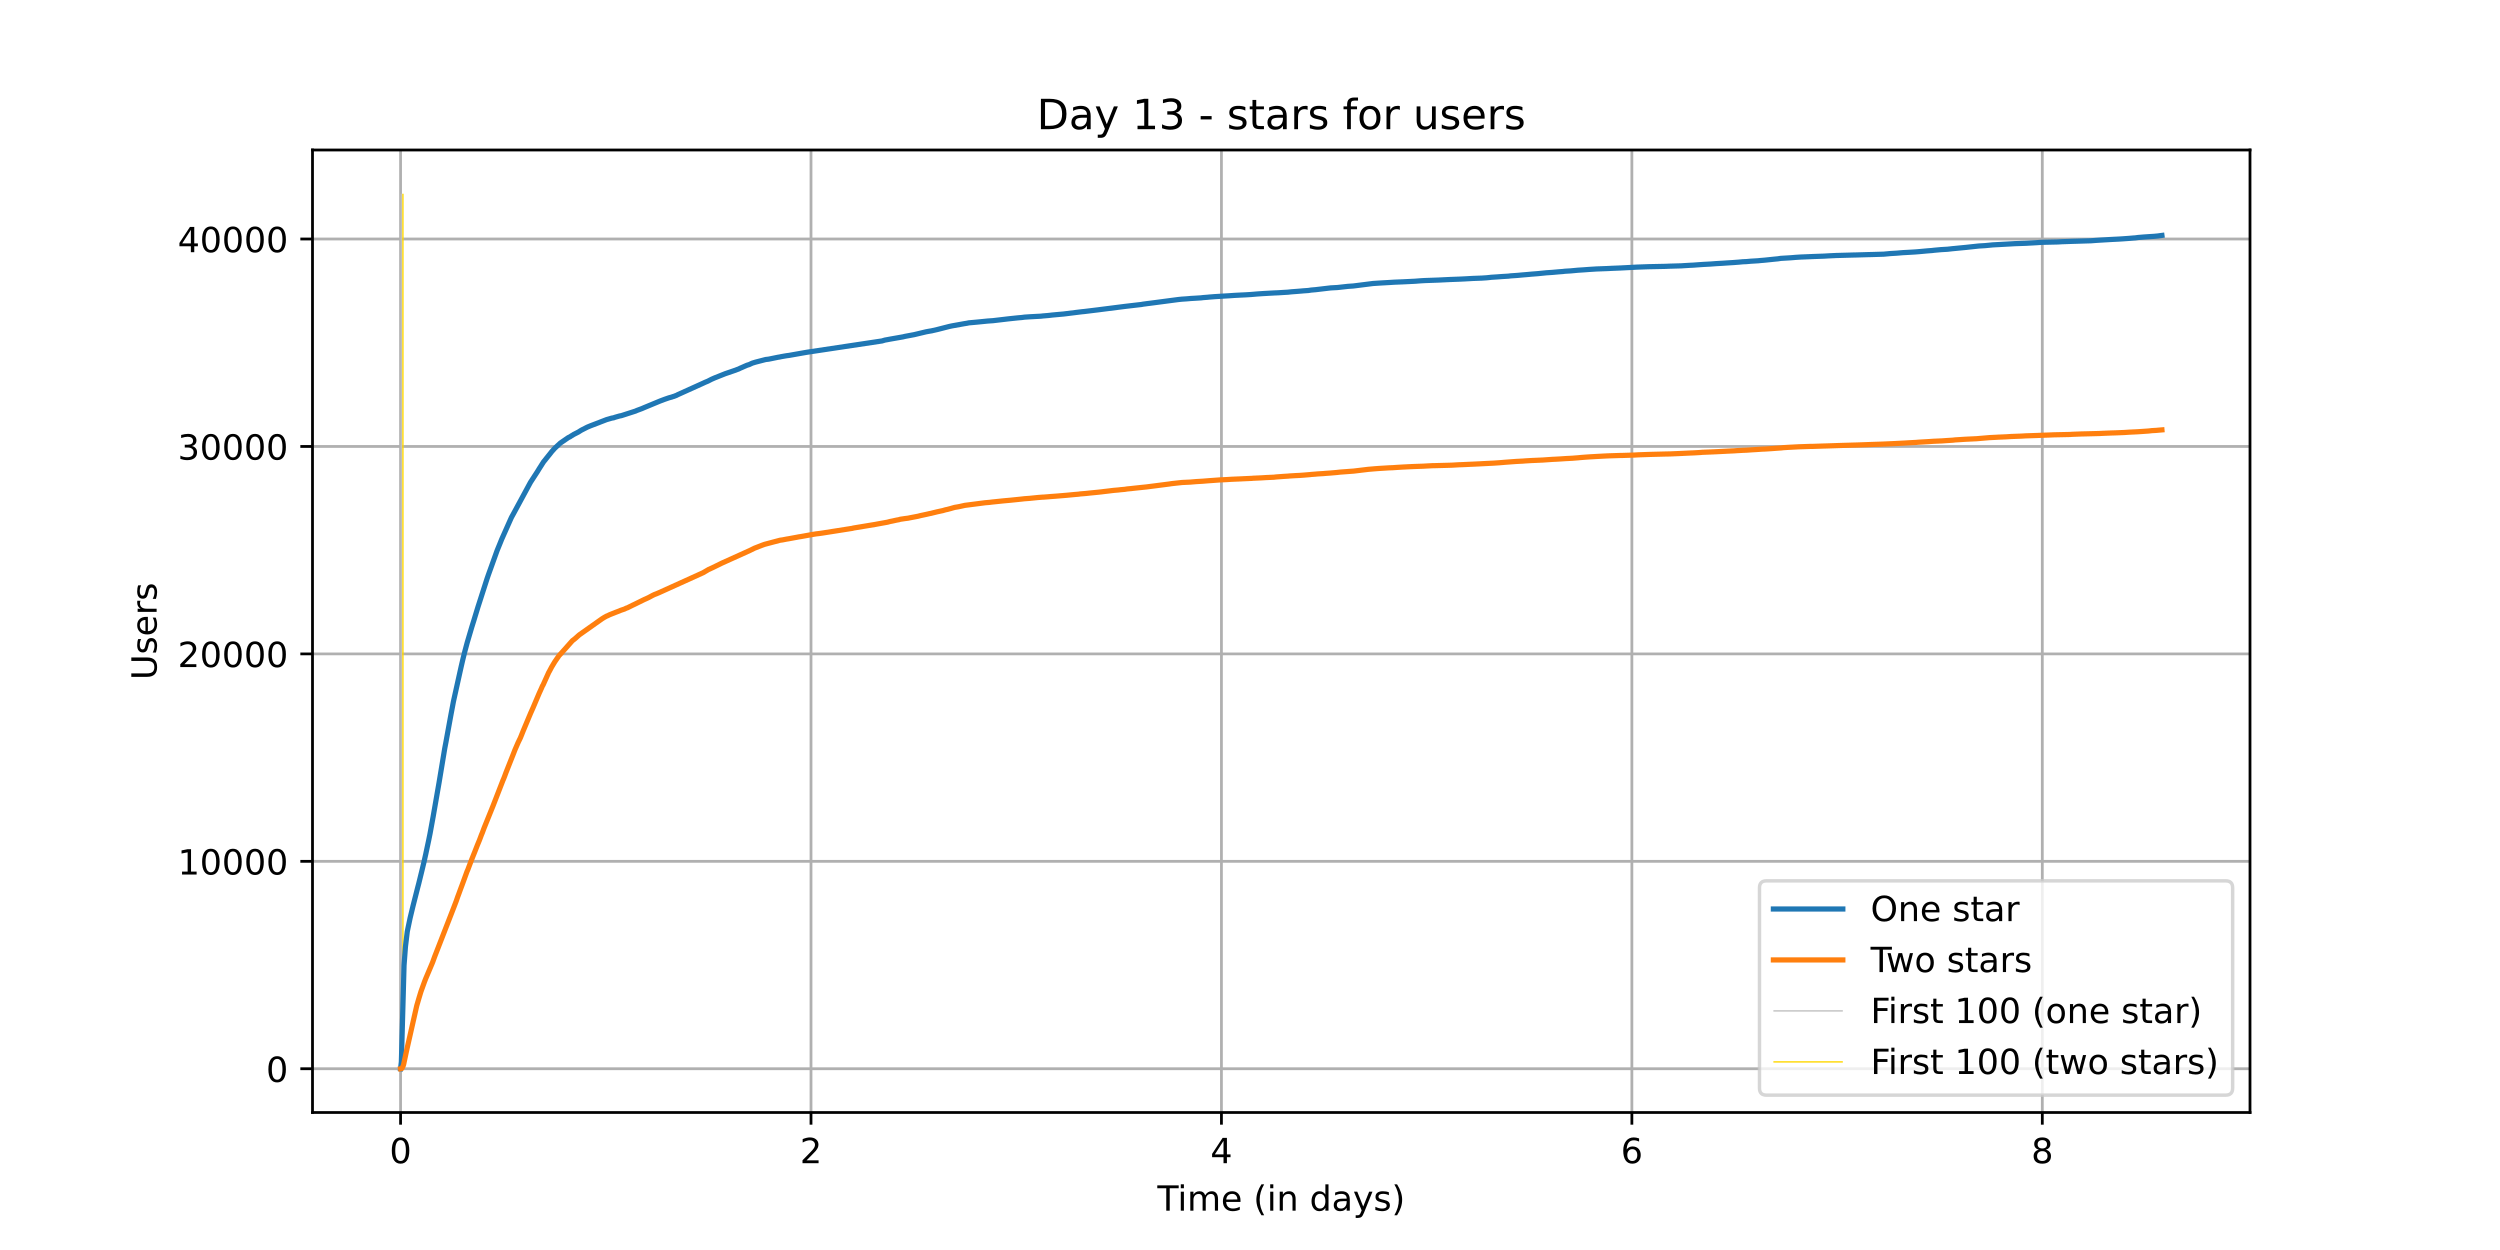 <?xml version="1.0" encoding="utf-8" standalone="no"?>
<!DOCTYPE svg PUBLIC "-//W3C//DTD SVG 1.1//EN"
  "http://www.w3.org/Graphics/SVG/1.1/DTD/svg11.dtd">
<!-- Created with matplotlib (https://matplotlib.org/) -->
<svg height="360pt" version="1.1" viewBox="0 0 720 360" width="720pt" xmlns="http://www.w3.org/2000/svg" xmlns:xlink="http://www.w3.org/1999/xlink">
 <defs>
  <style type="text/css">*{stroke-linecap:butt;stroke-linejoin:round;}</style>
 </defs>
 <g id="figure_1">
  <g id="patch_1">
   <path d="M 0 360 
L 720 360 
L 720 0 
L 0 0 
z
" style="fill:#ffffff;"/>
  </g>
  <g id="axes_1">
   <g id="patch_2">
    <path d="M 90 320.4 
L 648 320.4 
L 648 43.2 
L 90 43.2 
z
" style="fill:#ffffff;"/>
   </g>
   <g id="matplotlib.axis_1">
    <g id="xtick_1">
     <g id="line2d_1">
      <path clip-path="url(#p5180ddbc0e)" d="M 115.364 320.4 
L 115.364 43.2 
" style="fill:none;stroke:#b0b0b0;stroke-linecap:square;stroke-width:0.8;"/>
     </g>
     <g id="line2d_2">
      <defs>
       <path d="M 0 0 
L 0 3.5 
" id="me713a0aa26" style="stroke:#000000;stroke-width:0.8;"/>
      </defs>
      <g>
       <use style="stroke:#000000;stroke-width:0.8;" x="115.364" xlink:href="#me713a0aa26" y="320.4"/>
      </g>
     </g>
     <g id="text_1">
      <!-- 0 -->
      <g transform="translate(112.182 334.998)scale(0.1 -0.1)">
       <defs>
        <path d="M 31.781 66.406 
Q 24.172 66.406 20.328 58.906 
Q 16.5 51.422 16.5 36.375 
Q 16.5 21.391 20.328 13.891 
Q 24.172 6.391 31.781 6.391 
Q 39.453 6.391 43.281 13.891 
Q 47.125 21.391 47.125 36.375 
Q 47.125 51.422 43.281 58.906 
Q 39.453 66.406 31.781 66.406 
z
M 31.781 74.219 
Q 44.047 74.219 50.516 64.516 
Q 56.984 54.828 56.984 36.375 
Q 56.984 17.969 50.516 8.266 
Q 44.047 -1.422 31.781 -1.422 
Q 19.531 -1.422 13.062 8.266 
Q 6.594 17.969 6.594 36.375 
Q 6.594 54.828 13.062 64.516 
Q 19.531 74.219 31.781 74.219 
z
" id="DejaVuSans-48"/>
       </defs>
       <use xlink:href="#DejaVuSans-48"/>
      </g>
     </g>
    </g>
    <g id="xtick_2">
     <g id="line2d_3">
      <path clip-path="url(#p5180ddbc0e)" d="M 233.569 320.4 
L 233.569 43.2 
" style="fill:none;stroke:#b0b0b0;stroke-linecap:square;stroke-width:0.8;"/>
     </g>
     <g id="line2d_4">
      <g>
       <use style="stroke:#000000;stroke-width:0.8;" x="233.569" xlink:href="#me713a0aa26" y="320.4"/>
      </g>
     </g>
     <g id="text_2">
      <!-- 2 -->
      <g transform="translate(230.388 334.998)scale(0.1 -0.1)">
       <defs>
        <path d="M 19.188 8.297 
L 53.609 8.297 
L 53.609 0 
L 7.328 0 
L 7.328 8.297 
Q 12.938 14.109 22.625 23.891 
Q 32.328 33.688 34.812 36.531 
Q 39.547 41.844 41.422 45.531 
Q 43.312 49.219 43.312 52.781 
Q 43.312 58.594 39.234 62.25 
Q 35.156 65.922 28.609 65.922 
Q 23.969 65.922 18.812 64.312 
Q 13.672 62.703 7.812 59.422 
L 7.812 69.391 
Q 13.766 71.781 18.938 73 
Q 24.125 74.219 28.422 74.219 
Q 39.75 74.219 46.484 68.547 
Q 53.219 62.891 53.219 53.422 
Q 53.219 48.922 51.531 44.891 
Q 49.859 40.875 45.406 35.406 
Q 44.188 33.984 37.641 27.219 
Q 31.109 20.453 19.188 8.297 
z
" id="DejaVuSans-50"/>
       </defs>
       <use xlink:href="#DejaVuSans-50"/>
      </g>
     </g>
    </g>
    <g id="xtick_3">
     <g id="line2d_5">
      <path clip-path="url(#p5180ddbc0e)" d="M 351.774 320.4 
L 351.774 43.2 
" style="fill:none;stroke:#b0b0b0;stroke-linecap:square;stroke-width:0.8;"/>
     </g>
     <g id="line2d_6">
      <g>
       <use style="stroke:#000000;stroke-width:0.8;" x="351.774" xlink:href="#me713a0aa26" y="320.4"/>
      </g>
     </g>
     <g id="text_3">
      <!-- 4 -->
      <g transform="translate(348.593 334.998)scale(0.1 -0.1)">
       <defs>
        <path d="M 37.797 64.312 
L 12.891 25.391 
L 37.797 25.391 
z
M 35.203 72.906 
L 47.609 72.906 
L 47.609 25.391 
L 58.016 25.391 
L 58.016 17.188 
L 47.609 17.188 
L 47.609 0 
L 37.797 0 
L 37.797 17.188 
L 4.891 17.188 
L 4.891 26.703 
z
" id="DejaVuSans-52"/>
       </defs>
       <use xlink:href="#DejaVuSans-52"/>
      </g>
     </g>
    </g>
    <g id="xtick_4">
     <g id="line2d_7">
      <path clip-path="url(#p5180ddbc0e)" d="M 469.98 320.4 
L 469.98 43.2 
" style="fill:none;stroke:#b0b0b0;stroke-linecap:square;stroke-width:0.8;"/>
     </g>
     <g id="line2d_8">
      <g>
       <use style="stroke:#000000;stroke-width:0.8;" x="469.98" xlink:href="#me713a0aa26" y="320.4"/>
      </g>
     </g>
     <g id="text_4">
      <!-- 6 -->
      <g transform="translate(466.798 334.998)scale(0.1 -0.1)">
       <defs>
        <path d="M 33.016 40.375 
Q 26.375 40.375 22.484 35.828 
Q 18.609 31.297 18.609 23.391 
Q 18.609 15.531 22.484 10.953 
Q 26.375 6.391 33.016 6.391 
Q 39.656 6.391 43.531 10.953 
Q 47.406 15.531 47.406 23.391 
Q 47.406 31.297 43.531 35.828 
Q 39.656 40.375 33.016 40.375 
z
M 52.594 71.297 
L 52.594 62.312 
Q 48.875 64.062 45.094 64.984 
Q 41.312 65.922 37.594 65.922 
Q 27.828 65.922 22.672 59.328 
Q 17.531 52.734 16.797 39.406 
Q 19.672 43.656 24.016 45.922 
Q 28.375 48.188 33.594 48.188 
Q 44.578 48.188 50.953 41.516 
Q 57.328 34.859 57.328 23.391 
Q 57.328 12.156 50.688 5.359 
Q 44.047 -1.422 33.016 -1.422 
Q 20.359 -1.422 13.672 8.266 
Q 6.984 17.969 6.984 36.375 
Q 6.984 53.656 15.188 63.938 
Q 23.391 74.219 37.203 74.219 
Q 40.922 74.219 44.703 73.484 
Q 48.484 72.75 52.594 71.297 
z
" id="DejaVuSans-54"/>
       </defs>
       <use xlink:href="#DejaVuSans-54"/>
      </g>
     </g>
    </g>
    <g id="xtick_5">
     <g id="line2d_9">
      <path clip-path="url(#p5180ddbc0e)" d="M 588.185 320.4 
L 588.185 43.2 
" style="fill:none;stroke:#b0b0b0;stroke-linecap:square;stroke-width:0.8;"/>
     </g>
     <g id="line2d_10">
      <g>
       <use style="stroke:#000000;stroke-width:0.8;" x="588.185" xlink:href="#me713a0aa26" y="320.4"/>
      </g>
     </g>
     <g id="text_5">
      <!-- 8 -->
      <g transform="translate(585.004 334.998)scale(0.1 -0.1)">
       <defs>
        <path d="M 31.781 34.625 
Q 24.75 34.625 20.719 30.859 
Q 16.703 27.094 16.703 20.516 
Q 16.703 13.922 20.719 10.156 
Q 24.75 6.391 31.781 6.391 
Q 38.812 6.391 42.859 10.172 
Q 46.922 13.969 46.922 20.516 
Q 46.922 27.094 42.891 30.859 
Q 38.875 34.625 31.781 34.625 
z
M 21.922 38.812 
Q 15.578 40.375 12.031 44.719 
Q 8.5 49.078 8.5 55.328 
Q 8.5 64.062 14.719 69.141 
Q 20.953 74.219 31.781 74.219 
Q 42.672 74.219 48.875 69.141 
Q 55.078 64.062 55.078 55.328 
Q 55.078 49.078 51.531 44.719 
Q 48 40.375 41.703 38.812 
Q 48.828 37.156 52.797 32.312 
Q 56.781 27.484 56.781 20.516 
Q 56.781 9.906 50.312 4.234 
Q 43.844 -1.422 31.781 -1.422 
Q 19.734 -1.422 13.25 4.234 
Q 6.781 9.906 6.781 20.516 
Q 6.781 27.484 10.781 32.312 
Q 14.797 37.156 21.922 38.812 
z
M 18.312 54.391 
Q 18.312 48.734 21.844 45.562 
Q 25.391 42.391 31.781 42.391 
Q 38.141 42.391 41.719 45.562 
Q 45.312 48.734 45.312 54.391 
Q 45.312 60.062 41.719 63.234 
Q 38.141 66.406 31.781 66.406 
Q 25.391 66.406 21.844 63.234 
Q 18.312 60.062 18.312 54.391 
z
" id="DejaVuSans-56"/>
       </defs>
       <use xlink:href="#DejaVuSans-56"/>
      </g>
     </g>
    </g>
    <g id="text_6">
     <!-- Time (in days) -->
     <g transform="translate(333.327 348.677)scale(0.1 -0.1)">
      <defs>
       <path d="M -0.297 72.906 
L 61.375 72.906 
L 61.375 64.594 
L 35.5 64.594 
L 35.5 0 
L 25.594 0 
L 25.594 64.594 
L -0.297 64.594 
z
" id="DejaVuSans-84"/>
       <path d="M 9.422 54.688 
L 18.406 54.688 
L 18.406 0 
L 9.422 0 
z
M 9.422 75.984 
L 18.406 75.984 
L 18.406 64.594 
L 9.422 64.594 
z
" id="DejaVuSans-105"/>
       <path d="M 52 44.188 
Q 55.375 50.25 60.062 53.125 
Q 64.75 56 71.094 56 
Q 79.641 56 84.281 50.016 
Q 88.922 44.047 88.922 33.016 
L 88.922 0 
L 79.891 0 
L 79.891 32.719 
Q 79.891 40.578 77.094 44.375 
Q 74.312 48.188 68.609 48.188 
Q 61.625 48.188 57.562 43.547 
Q 53.516 38.922 53.516 30.906 
L 53.516 0 
L 44.484 0 
L 44.484 32.719 
Q 44.484 40.625 41.703 44.406 
Q 38.922 48.188 33.109 48.188 
Q 26.219 48.188 22.156 43.531 
Q 18.109 38.875 18.109 30.906 
L 18.109 0 
L 9.078 0 
L 9.078 54.688 
L 18.109 54.688 
L 18.109 46.188 
Q 21.188 51.219 25.484 53.609 
Q 29.781 56 35.688 56 
Q 41.656 56 45.828 52.969 
Q 50 49.953 52 44.188 
z
" id="DejaVuSans-109"/>
       <path d="M 56.203 29.594 
L 56.203 25.203 
L 14.891 25.203 
Q 15.484 15.922 20.484 11.062 
Q 25.484 6.203 34.422 6.203 
Q 39.594 6.203 44.453 7.469 
Q 49.312 8.734 54.109 11.281 
L 54.109 2.781 
Q 49.266 0.734 44.188 -0.344 
Q 39.109 -1.422 33.891 -1.422 
Q 20.797 -1.422 13.156 6.188 
Q 5.516 13.812 5.516 26.812 
Q 5.516 40.234 12.766 48.109 
Q 20.016 56 32.328 56 
Q 43.359 56 49.781 48.891 
Q 56.203 41.797 56.203 29.594 
z
M 47.219 32.234 
Q 47.125 39.594 43.094 43.984 
Q 39.062 48.391 32.422 48.391 
Q 24.906 48.391 20.391 44.141 
Q 15.875 39.891 15.188 32.172 
z
" id="DejaVuSans-101"/>
       <path id="DejaVuSans-32"/>
       <path d="M 31 75.875 
Q 24.469 64.656 21.281 53.656 
Q 18.109 42.672 18.109 31.391 
Q 18.109 20.125 21.312 9.062 
Q 24.516 -2 31 -13.188 
L 23.188 -13.188 
Q 15.875 -1.703 12.234 9.375 
Q 8.594 20.453 8.594 31.391 
Q 8.594 42.281 12.203 53.312 
Q 15.828 64.359 23.188 75.875 
z
" id="DejaVuSans-40"/>
       <path d="M 54.891 33.016 
L 54.891 0 
L 45.906 0 
L 45.906 32.719 
Q 45.906 40.484 42.875 44.328 
Q 39.844 48.188 33.797 48.188 
Q 26.516 48.188 22.312 43.547 
Q 18.109 38.922 18.109 30.906 
L 18.109 0 
L 9.078 0 
L 9.078 54.688 
L 18.109 54.688 
L 18.109 46.188 
Q 21.344 51.125 25.703 53.562 
Q 30.078 56 35.797 56 
Q 45.219 56 50.047 50.172 
Q 54.891 44.344 54.891 33.016 
z
" id="DejaVuSans-110"/>
       <path d="M 45.406 46.391 
L 45.406 75.984 
L 54.391 75.984 
L 54.391 0 
L 45.406 0 
L 45.406 8.203 
Q 42.578 3.328 38.25 0.953 
Q 33.938 -1.422 27.875 -1.422 
Q 17.969 -1.422 11.734 6.484 
Q 5.516 14.406 5.516 27.297 
Q 5.516 40.188 11.734 48.094 
Q 17.969 56 27.875 56 
Q 33.938 56 38.25 53.625 
Q 42.578 51.266 45.406 46.391 
z
M 14.797 27.297 
Q 14.797 17.391 18.875 11.75 
Q 22.953 6.109 30.078 6.109 
Q 37.203 6.109 41.297 11.75 
Q 45.406 17.391 45.406 27.297 
Q 45.406 37.203 41.297 42.844 
Q 37.203 48.484 30.078 48.484 
Q 22.953 48.484 18.875 42.844 
Q 14.797 37.203 14.797 27.297 
z
" id="DejaVuSans-100"/>
       <path d="M 34.281 27.484 
Q 23.391 27.484 19.188 25 
Q 14.984 22.516 14.984 16.5 
Q 14.984 11.719 18.141 8.906 
Q 21.297 6.109 26.703 6.109 
Q 34.188 6.109 38.703 11.406 
Q 43.219 16.703 43.219 25.484 
L 43.219 27.484 
z
M 52.203 31.203 
L 52.203 0 
L 43.219 0 
L 43.219 8.297 
Q 40.141 3.328 35.547 0.953 
Q 30.953 -1.422 24.312 -1.422 
Q 15.922 -1.422 10.953 3.297 
Q 6 8.016 6 15.922 
Q 6 25.141 12.172 29.828 
Q 18.359 34.516 30.609 34.516 
L 43.219 34.516 
L 43.219 35.406 
Q 43.219 41.609 39.141 45 
Q 35.062 48.391 27.688 48.391 
Q 23 48.391 18.547 47.266 
Q 14.109 46.141 10.016 43.891 
L 10.016 52.203 
Q 14.938 54.109 19.578 55.047 
Q 24.219 56 28.609 56 
Q 40.484 56 46.344 49.844 
Q 52.203 43.703 52.203 31.203 
z
" id="DejaVuSans-97"/>
       <path d="M 32.172 -5.078 
Q 28.375 -14.844 24.75 -17.812 
Q 21.141 -20.797 15.094 -20.797 
L 7.906 -20.797 
L 7.906 -13.281 
L 13.188 -13.281 
Q 16.891 -13.281 18.938 -11.516 
Q 21 -9.766 23.484 -3.219 
L 25.094 0.875 
L 2.984 54.688 
L 12.5 54.688 
L 29.594 11.922 
L 46.688 54.688 
L 56.203 54.688 
z
" id="DejaVuSans-121"/>
       <path d="M 44.281 53.078 
L 44.281 44.578 
Q 40.484 46.531 36.375 47.5 
Q 32.281 48.484 27.875 48.484 
Q 21.188 48.484 17.844 46.438 
Q 14.5 44.391 14.5 40.281 
Q 14.5 37.156 16.891 35.375 
Q 19.281 33.594 26.516 31.984 
L 29.594 31.297 
Q 39.156 29.25 43.188 25.516 
Q 47.219 21.781 47.219 15.094 
Q 47.219 7.469 41.188 3.016 
Q 35.156 -1.422 24.609 -1.422 
Q 20.219 -1.422 15.453 -0.562 
Q 10.688 0.297 5.422 2 
L 5.422 11.281 
Q 10.406 8.688 15.234 7.391 
Q 20.062 6.109 24.812 6.109 
Q 31.156 6.109 34.562 8.281 
Q 37.984 10.453 37.984 14.406 
Q 37.984 18.062 35.516 20.016 
Q 33.062 21.969 24.703 23.781 
L 21.578 24.516 
Q 13.234 26.266 9.516 29.906 
Q 5.812 33.547 5.812 39.891 
Q 5.812 47.609 11.281 51.797 
Q 16.75 56 26.812 56 
Q 31.781 56 36.172 55.266 
Q 40.578 54.547 44.281 53.078 
z
" id="DejaVuSans-115"/>
       <path d="M 8.016 75.875 
L 15.828 75.875 
Q 23.141 64.359 26.781 53.312 
Q 30.422 42.281 30.422 31.391 
Q 30.422 20.453 26.781 9.375 
Q 23.141 -1.703 15.828 -13.188 
L 8.016 -13.188 
Q 14.5 -2 17.703 9.062 
Q 20.906 20.125 20.906 31.391 
Q 20.906 42.672 17.703 53.656 
Q 14.5 64.656 8.016 75.875 
z
" id="DejaVuSans-41"/>
      </defs>
      <use xlink:href="#DejaVuSans-84"/>
      <use x="57.959" xlink:href="#DejaVuSans-105"/>
      <use x="85.742" xlink:href="#DejaVuSans-109"/>
      <use x="183.154" xlink:href="#DejaVuSans-101"/>
      <use x="244.678" xlink:href="#DejaVuSans-32"/>
      <use x="276.465" xlink:href="#DejaVuSans-40"/>
      <use x="315.479" xlink:href="#DejaVuSans-105"/>
      <use x="343.262" xlink:href="#DejaVuSans-110"/>
      <use x="406.641" xlink:href="#DejaVuSans-32"/>
      <use x="438.428" xlink:href="#DejaVuSans-100"/>
      <use x="501.904" xlink:href="#DejaVuSans-97"/>
      <use x="563.184" xlink:href="#DejaVuSans-121"/>
      <use x="622.363" xlink:href="#DejaVuSans-115"/>
      <use x="674.463" xlink:href="#DejaVuSans-41"/>
     </g>
    </g>
   </g>
   <g id="matplotlib.axis_2">
    <g id="ytick_1">
     <g id="line2d_11">
      <path clip-path="url(#p5180ddbc0e)" d="M 90 307.8 
L 648 307.8 
" style="fill:none;stroke:#b0b0b0;stroke-linecap:square;stroke-width:0.8;"/>
     </g>
     <g id="line2d_12">
      <defs>
       <path d="M 0 0 
L -3.5 0 
" id="mb6b54a6a32" style="stroke:#000000;stroke-width:0.8;"/>
      </defs>
      <g>
       <use style="stroke:#000000;stroke-width:0.8;" x="90" xlink:href="#mb6b54a6a32" y="307.8"/>
      </g>
     </g>
     <g id="text_7">
      <!-- 0 -->
      <g transform="translate(76.638 311.599)scale(0.1 -0.1)">
       <use xlink:href="#DejaVuSans-48"/>
      </g>
     </g>
    </g>
    <g id="ytick_2">
     <g id="line2d_13">
      <path clip-path="url(#p5180ddbc0e)" d="M 90 248.06 
L 648 248.06 
" style="fill:none;stroke:#b0b0b0;stroke-linecap:square;stroke-width:0.8;"/>
     </g>
     <g id="line2d_14">
      <g>
       <use style="stroke:#000000;stroke-width:0.8;" x="90" xlink:href="#mb6b54a6a32" y="248.06"/>
      </g>
     </g>
     <g id="text_8">
      <!-- 10000 -->
      <g transform="translate(51.188 251.859)scale(0.1 -0.1)">
       <defs>
        <path d="M 12.406 8.297 
L 28.516 8.297 
L 28.516 63.922 
L 10.984 60.406 
L 10.984 69.391 
L 28.422 72.906 
L 38.281 72.906 
L 38.281 8.297 
L 54.391 8.297 
L 54.391 0 
L 12.406 0 
z
" id="DejaVuSans-49"/>
       </defs>
       <use xlink:href="#DejaVuSans-49"/>
       <use x="63.623" xlink:href="#DejaVuSans-48"/>
       <use x="127.246" xlink:href="#DejaVuSans-48"/>
       <use x="190.869" xlink:href="#DejaVuSans-48"/>
       <use x="254.492" xlink:href="#DejaVuSans-48"/>
      </g>
     </g>
    </g>
    <g id="ytick_3">
     <g id="line2d_15">
      <path clip-path="url(#p5180ddbc0e)" d="M 90 188.32 
L 648 188.32 
" style="fill:none;stroke:#b0b0b0;stroke-linecap:square;stroke-width:0.8;"/>
     </g>
     <g id="line2d_16">
      <g>
       <use style="stroke:#000000;stroke-width:0.8;" x="90" xlink:href="#mb6b54a6a32" y="188.32"/>
      </g>
     </g>
     <g id="text_9">
      <!-- 20000 -->
      <g transform="translate(51.188 192.119)scale(0.1 -0.1)">
       <use xlink:href="#DejaVuSans-50"/>
       <use x="63.623" xlink:href="#DejaVuSans-48"/>
       <use x="127.246" xlink:href="#DejaVuSans-48"/>
       <use x="190.869" xlink:href="#DejaVuSans-48"/>
       <use x="254.492" xlink:href="#DejaVuSans-48"/>
      </g>
     </g>
    </g>
    <g id="ytick_4">
     <g id="line2d_17">
      <path clip-path="url(#p5180ddbc0e)" d="M 90 128.58 
L 648 128.58 
" style="fill:none;stroke:#b0b0b0;stroke-linecap:square;stroke-width:0.8;"/>
     </g>
     <g id="line2d_18">
      <g>
       <use style="stroke:#000000;stroke-width:0.8;" x="90" xlink:href="#mb6b54a6a32" y="128.58"/>
      </g>
     </g>
     <g id="text_10">
      <!-- 30000 -->
      <g transform="translate(51.188 132.379)scale(0.1 -0.1)">
       <defs>
        <path d="M 40.578 39.312 
Q 47.656 37.797 51.625 33 
Q 55.609 28.219 55.609 21.188 
Q 55.609 10.406 48.188 4.484 
Q 40.766 -1.422 27.094 -1.422 
Q 22.516 -1.422 17.656 -0.516 
Q 12.797 0.391 7.625 2.203 
L 7.625 11.719 
Q 11.719 9.328 16.594 8.109 
Q 21.484 6.891 26.812 6.891 
Q 36.078 6.891 40.938 10.547 
Q 45.797 14.203 45.797 21.188 
Q 45.797 27.641 41.281 31.266 
Q 36.766 34.906 28.719 34.906 
L 20.219 34.906 
L 20.219 43.016 
L 29.109 43.016 
Q 36.375 43.016 40.234 45.922 
Q 44.094 48.828 44.094 54.297 
Q 44.094 59.906 40.109 62.906 
Q 36.141 65.922 28.719 65.922 
Q 24.656 65.922 20.016 65.031 
Q 15.375 64.156 9.812 62.312 
L 9.812 71.094 
Q 15.438 72.656 20.344 73.438 
Q 25.25 74.219 29.594 74.219 
Q 40.828 74.219 47.359 69.109 
Q 53.906 64.016 53.906 55.328 
Q 53.906 49.266 50.438 45.094 
Q 46.969 40.922 40.578 39.312 
z
" id="DejaVuSans-51"/>
       </defs>
       <use xlink:href="#DejaVuSans-51"/>
       <use x="63.623" xlink:href="#DejaVuSans-48"/>
       <use x="127.246" xlink:href="#DejaVuSans-48"/>
       <use x="190.869" xlink:href="#DejaVuSans-48"/>
       <use x="254.492" xlink:href="#DejaVuSans-48"/>
      </g>
     </g>
    </g>
    <g id="ytick_5">
     <g id="line2d_19">
      <path clip-path="url(#p5180ddbc0e)" d="M 90 68.839 
L 648 68.839 
" style="fill:none;stroke:#b0b0b0;stroke-linecap:square;stroke-width:0.8;"/>
     </g>
     <g id="line2d_20">
      <g>
       <use style="stroke:#000000;stroke-width:0.8;" x="90" xlink:href="#mb6b54a6a32" y="68.839"/>
      </g>
     </g>
     <g id="text_11">
      <!-- 40000 -->
      <g transform="translate(51.188 72.639)scale(0.1 -0.1)">
       <use xlink:href="#DejaVuSans-52"/>
       <use x="63.623" xlink:href="#DejaVuSans-48"/>
       <use x="127.246" xlink:href="#DejaVuSans-48"/>
       <use x="190.869" xlink:href="#DejaVuSans-48"/>
       <use x="254.492" xlink:href="#DejaVuSans-48"/>
      </g>
     </g>
    </g>
    <g id="text_12">
     <!-- Users -->
     <g transform="translate(45.108 195.801)rotate(-90)scale(0.1 -0.1)">
      <defs>
       <path d="M 8.688 72.906 
L 18.609 72.906 
L 18.609 28.609 
Q 18.609 16.891 22.844 11.734 
Q 27.094 6.594 36.625 6.594 
Q 46.094 6.594 50.344 11.734 
Q 54.594 16.891 54.594 28.609 
L 54.594 72.906 
L 64.5 72.906 
L 64.5 27.391 
Q 64.5 13.141 57.438 5.859 
Q 50.391 -1.422 36.625 -1.422 
Q 22.797 -1.422 15.734 5.859 
Q 8.688 13.141 8.688 27.391 
z
" id="DejaVuSans-85"/>
       <path d="M 41.109 46.297 
Q 39.594 47.172 37.812 47.578 
Q 36.031 48 33.891 48 
Q 26.266 48 22.188 43.047 
Q 18.109 38.094 18.109 28.812 
L 18.109 0 
L 9.078 0 
L 9.078 54.688 
L 18.109 54.688 
L 18.109 46.188 
Q 20.953 51.172 25.484 53.578 
Q 30.031 56 36.531 56 
Q 37.453 56 38.578 55.875 
Q 39.703 55.766 41.062 55.516 
z
" id="DejaVuSans-114"/>
      </defs>
      <use xlink:href="#DejaVuSans-85"/>
      <use x="73.193" xlink:href="#DejaVuSans-115"/>
      <use x="125.293" xlink:href="#DejaVuSans-101"/>
      <use x="186.816" xlink:href="#DejaVuSans-114"/>
      <use x="227.93" xlink:href="#DejaVuSans-115"/>
     </g>
    </g>
   </g>
   <g id="LineCollection_1">
    <path clip-path="url(#p5180ddbc0e)" d="M 115.592 307.8 
L 115.592 55.8 
" style="fill:none;stroke:#c0c0c0;stroke-width:0.4;"/>
   </g>
   <g id="LineCollection_2">
    <path clip-path="url(#p5180ddbc0e)" d="M 116.039 307.8 
L 116.039 55.8 
" style="fill:none;stroke:#ffd700;stroke-width:0.4;"/>
   </g>
   <g id="line2d_21">
    <path clip-path="url(#p5180ddbc0e)" d="M 115.364 307.8 
L 115.592 305.817 
L 116.365 278.014 
L 116.771 272.631 
L 117.3 268.258 
L 118.114 264.381 
L 118.928 261 
L 120.27 255.713 
L 120.595 254.47 
L 121.449 250.993 
L 122.1 248.287 
L 122.628 245.915 
L 123.442 242.104 
L 123.849 240.091 
L 124.743 235.198 
L 125.679 229.821 
L 126.452 225.377 
L 128.078 215.585 
L 128.444 213.656 
L 129.828 206.069 
L 130.601 201.976 
L 132.798 192.077 
L 133.286 189.975 
L 133.855 187.675 
L 134.547 185.094 
L 135.889 180.548 
L 136.458 178.725 
L 137.271 176.055 
L 137.678 174.729 
L 138.085 173.468 
L 140.241 166.754 
L 140.647 165.571 
L 143.171 158.545 
L 143.456 157.852 
L 144.066 156.359 
L 144.472 155.343 
L 147.238 149.136 
L 147.36 148.891 
L 147.848 148.013 
L 152.77 138.921 
L 154.763 135.85 
L 155.211 135.115 
L 156.513 133.06 
L 158.669 130.366 
L 158.912 130.049 
L 159.482 129.422 
L 159.767 129.099 
L 161.394 127.594 
L 163.672 126.029 
L 164.16 125.796 
L 164.607 125.491 
L 164.851 125.366 
L 165.177 125.145 
L 166.519 124.458 
L 166.682 124.362 
L 167.211 124.021 
L 167.535 123.836 
L 169.163 123.006 
L 170.098 122.618 
L 172.213 121.811 
L 172.539 121.692 
L 172.742 121.602 
L 174.694 120.849 
L 175.426 120.64 
L 176.158 120.425 
L 176.768 120.318 
L 177.053 120.198 
L 177.785 119.989 
L 178.437 119.804 
L 178.965 119.702 
L 183.073 118.376 
L 183.399 118.221 
L 184.863 117.677 
L 185.636 117.342 
L 186.043 117.175 
L 190.11 115.491 
L 191.413 115.001 
L 192.673 114.565 
L 193.487 114.344 
L 193.812 114.218 
L 194.138 114.14 
L 194.424 114.003 
L 194.711 113.919 
L 195.2 113.662 
L 202.726 110.263 
L 203.011 110.126 
L 203.864 109.773 
L 204.434 109.481 
L 204.923 109.23 
L 205.776 108.853 
L 208.868 107.623 
L 211.106 106.858 
L 211.39 106.757 
L 211.838 106.607 
L 212.204 106.458 
L 212.733 106.267 
L 213.222 106.022 
L 213.588 105.872 
L 214.279 105.562 
L 215.134 105.191 
L 215.785 104.988 
L 216.355 104.719 
L 216.68 104.576 
L 217.575 104.301 
L 220.504 103.543 
L 221.359 103.441 
L 221.848 103.345 
L 222.336 103.244 
L 224.126 102.879 
L 224.492 102.826 
L 224.98 102.718 
L 225.957 102.545 
L 226.567 102.443 
L 227.259 102.354 
L 227.869 102.246 
L 231.489 101.607 
L 232.384 101.452 
L 233.075 101.344 
L 254.035 98.19 
L 254.848 97.945 
L 255.458 97.837 
L 256.475 97.646 
L 260.054 97.019 
L 260.665 96.87 
L 263.308 96.374 
L 265.505 95.848 
L 266.766 95.549 
L 267.743 95.37 
L 268.312 95.28 
L 268.678 95.191 
L 270.061 94.874 
L 273.277 94.05 
L 273.725 93.948 
L 274.213 93.847 
L 277.671 93.225 
L 278.525 93.088 
L 279.014 92.98 
L 281.008 92.801 
L 282.106 92.694 
L 284.425 92.461 
L 285.972 92.353 
L 289.633 91.923 
L 290.528 91.816 
L 293.131 91.541 
L 294.31 91.439 
L 295.042 91.338 
L 296.669 91.23 
L 297.849 91.164 
L 299.761 91.063 
L 300.371 90.991 
L 301.59 90.89 
L 302.119 90.842 
L 303.014 90.734 
L 305.089 90.543 
L 306.309 90.436 
L 310.824 89.874 
L 311.678 89.772 
L 312.247 89.719 
L 316.277 89.229 
L 317.09 89.121 
L 323.192 88.345 
L 324.046 88.237 
L 327.831 87.795 
L 328.726 87.693 
L 329.215 87.598 
L 329.948 87.502 
L 330.355 87.443 
L 331.25 87.335 
L 339.306 86.272 
L 340.323 86.164 
L 341.747 86.069 
L 342.968 85.961 
L 344.229 85.889 
L 345.898 85.782 
L 346.549 85.704 
L 347.85 85.603 
L 348.216 85.561 
L 349.884 85.429 
L 351.673 85.322 
L 352.162 85.286 
L 354.033 85.178 
L 355.456 85.077 
L 357.533 84.969 
L 358.591 84.922 
L 360.341 84.814 
L 362.213 84.653 
L 363.84 84.545 
L 365.101 84.473 
L 367.012 84.366 
L 368.071 84.324 
L 369.738 84.217 
L 370.918 84.151 
L 371.894 84.043 
L 373.48 83.924 
L 374.742 83.822 
L 375.311 83.769 
L 376.816 83.661 
L 377.63 83.536 
L 378.891 83.428 
L 379.542 83.35 
L 383.242 82.914 
L 385.195 82.807 
L 388.207 82.472 
L 389.753 82.365 
L 395.41 81.648 
L 397.039 81.54 
L 398.3 81.463 
L 400.212 81.355 
L 401.513 81.271 
L 404.117 81.164 
L 405.214 81.11 
L 407.288 81.009 
L 407.777 80.979 
L 409.119 80.871 
L 410.38 80.799 
L 413.39 80.692 
L 414.366 80.656 
L 416.521 80.549 
L 417.66 80.495 
L 420.507 80.387 
L 421.646 80.333 
L 423.557 80.226 
L 424.046 80.196 
L 426.731 80.095 
L 428.114 80.005 
L 429.172 79.897 
L 429.416 79.862 
L 431.124 79.754 
L 432.71 79.635 
L 434.418 79.533 
L 435.069 79.449 
L 436.656 79.342 
L 437.144 79.306 
L 438.283 79.198 
L 439.991 79.055 
L 441.13 78.948 
L 441.618 78.912 
L 442.96 78.804 
L 445.402 78.559 
L 447.03 78.452 
L 448.902 78.284 
L 450.204 78.183 
L 450.611 78.123 
L 452.361 78.016 
L 454.477 77.818 
L 456.147 77.711 
L 457.652 77.597 
L 459.36 77.49 
L 459.686 77.466 
L 462.575 77.358 
L 463.022 77.34 
L 464.202 77.281 
L 466.846 77.173 
L 467.985 77.113 
L 470.059 77.006 
L 471.32 76.934 
L 474.168 76.833 
L 474.616 76.815 
L 479.741 76.707 
L 480.839 76.659 
L 484.296 76.558 
L 484.784 76.522 
L 486.574 76.415 
L 487.713 76.361 
L 489.137 76.253 
L 490.601 76.152 
L 492.634 76.044 
L 494.221 75.925 
L 496.092 75.817 
L 497.516 75.722 
L 499.225 75.614 
L 500.771 75.495 
L 501.91 75.387 
L 503.008 75.339 
L 504.187 75.232 
L 504.675 75.202 
L 506.344 75.1 
L 506.954 75.035 
L 508.255 74.927 
L 510.94 74.646 
L 512.038 74.539 
L 512.852 74.413 
L 514.641 74.306 
L 515.902 74.228 
L 517.163 74.121 
L 518.546 74.031 
L 521.19 73.923 
L 522.247 73.876 
L 525.298 73.768 
L 526.599 73.69 
L 528.877 73.583 
L 529.772 73.559 
L 533.636 73.451 
L 534.49 73.433 
L 538.151 73.326 
L 539.005 73.308 
L 542.503 73.201 
L 544.455 73.021 
L 546.245 72.914 
L 547.994 72.764 
L 549.865 72.663 
L 550.353 72.633 
L 551.655 72.555 
L 552.956 72.448 
L 555.031 72.257 
L 556.413 72.149 
L 557.065 72.071 
L 559.017 71.892 
L 560.847 71.785 
L 561.458 71.719 
L 562.353 71.617 
L 562.882 71.57 
L 563.98 71.462 
L 566.217 71.247 
L 567.194 71.139 
L 569.919 70.847 
L 571.709 70.739 
L 573.946 70.524 
L 575.939 70.417 
L 577.118 70.351 
L 579.071 70.243 
L 580.332 70.172 
L 583.464 70.064 
L 584.643 69.998 
L 586.555 69.891 
L 587.979 69.789 
L 592.616 69.682 
L 593.836 69.61 
L 596.886 69.503 
L 597.781 69.479 
L 601.242 69.371 
L 602.136 69.347 
L 603.519 69.24 
L 604.903 69.15 
L 606.733 69.043 
L 608.034 68.965 
L 610.19 68.857 
L 611.491 68.774 
L 612.996 68.666 
L 613.322 68.642 
L 614.46 68.541 
L 614.948 68.511 
L 615.721 68.403 
L 617.429 68.26 
L 619.016 68.152 
L 620.399 68.063 
L 621.538 67.955 
L 621.822 67.908 
L 622.636 67.8 
L 622.636 67.8 
" style="fill:none;stroke:#1f77b4;stroke-linecap:square;stroke-width:1.5;"/>
   </g>
   <g id="line2d_22">
    <path clip-path="url(#p5180ddbc0e)" d="M 115.364 307.8 
L 115.714 307.728 
L 116.081 307.065 
L 116.243 306.575 
L 117.097 302.573 
L 120.025 289.639 
L 120.676 287.411 
L 121.246 285.535 
L 122.262 282.727 
L 122.588 281.885 
L 124.377 277.655 
L 124.622 277.058 
L 125.191 275.487 
L 130.641 261.478 
L 131.415 259.452 
L 131.821 258.275 
L 132.106 257.523 
L 132.594 256.185 
L 133.123 254.769 
L 134.506 250.975 
L 134.71 250.527 
L 135.767 247.737 
L 136.458 246.005 
L 136.662 245.503 
L 137.475 243.43 
L 138.085 241.954 
L 138.695 240.335 
L 138.899 239.858 
L 139.427 238.436 
L 141.992 232.085 
L 144.879 224.66 
L 145.001 224.403 
L 145.327 223.572 
L 145.693 222.575 
L 147.848 217.138 
L 148.296 215.979 
L 149.231 213.823 
L 149.882 212.485 
L 150.696 210.453 
L 152.811 205.411 
L 153.503 203.858 
L 155.252 199.736 
L 155.943 198.213 
L 156.228 197.544 
L 156.391 197.299 
L 158.017 193.69 
L 158.262 193.26 
L 158.872 192.107 
L 159.767 190.614 
L 160.987 188.839 
L 161.353 188.451 
L 164.892 184.472 
L 165.095 184.341 
L 165.665 183.881 
L 166.763 182.901 
L 166.925 182.776 
L 173.392 178.206 
L 174.003 177.829 
L 174.734 177.423 
L 174.979 177.34 
L 175.548 177.053 
L 176.524 176.664 
L 176.891 176.527 
L 177.134 176.42 
L 178.315 175.971 
L 178.762 175.774 
L 179.86 175.404 
L 180.389 175.141 
L 180.633 175.075 
L 180.836 174.98 
L 182.138 174.329 
L 182.789 174.024 
L 185.188 172.841 
L 185.677 172.608 
L 186.002 172.471 
L 186.449 172.262 
L 186.775 172.112 
L 187.914 171.497 
L 188.443 171.24 
L 189.012 171.025 
L 189.867 170.661 
L 202.481 164.949 
L 204.109 163.994 
L 204.393 163.886 
L 204.76 163.701 
L 205.126 163.54 
L 207.484 162.387 
L 207.851 162.201 
L 215.989 158.527 
L 217.29 157.882 
L 219.406 157.058 
L 219.894 156.879 
L 220.22 156.765 
L 224.654 155.588 
L 225.387 155.487 
L 226.486 155.271 
L 227.137 155.164 
L 229.699 154.692 
L 229.943 154.638 
L 230.757 154.513 
L 233.768 153.969 
L 234.215 153.892 
L 235.07 153.754 
L 235.924 153.653 
L 236.656 153.551 
L 245.534 152.153 
L 245.737 152.081 
L 252.164 151.018 
L 252.652 150.922 
L 255.621 150.385 
L 256.313 150.194 
L 256.882 150.086 
L 258.265 149.781 
L 258.834 149.686 
L 259.281 149.548 
L 259.973 149.447 
L 260.706 149.339 
L 261.519 149.238 
L 262.007 149.136 
L 264.406 148.676 
L 265.058 148.503 
L 266.766 148.139 
L 267.294 148.019 
L 267.743 147.912 
L 268.15 147.84 
L 268.557 147.732 
L 269.492 147.505 
L 269.737 147.44 
L 271.16 147.129 
L 271.486 147.063 
L 272.3 146.824 
L 272.829 146.717 
L 273.48 146.543 
L 273.846 146.448 
L 274.132 146.358 
L 274.945 146.131 
L 275.84 145.982 
L 276.369 145.88 
L 277.875 145.546 
L 283.734 144.787 
L 284.955 144.686 
L 285.646 144.596 
L 288.169 144.333 
L 289.145 144.232 
L 289.673 144.184 
L 290.894 144.076 
L 293.334 143.825 
L 294.351 143.718 
L 295.002 143.64 
L 296.465 143.533 
L 298.947 143.282 
L 300.248 143.18 
L 300.696 143.162 
L 301.997 143.061 
L 302.567 143.007 
L 304.072 142.899 
L 305.862 142.75 
L 307.163 142.642 
L 309.4 142.427 
L 310.661 142.32 
L 311.068 142.254 
L 312.41 142.147 
L 312.94 142.099 
L 313.916 141.991 
L 316.277 141.758 
L 317.253 141.651 
L 317.903 141.567 
L 318.839 141.46 
L 319.49 141.382 
L 320.344 141.274 
L 320.914 141.215 
L 322.093 141.113 
L 322.744 141.035 
L 323.883 140.934 
L 324.698 140.808 
L 325.796 140.707 
L 326.447 140.629 
L 329.094 140.348 
L 330.151 140.241 
L 336.743 139.393 
L 337.434 139.285 
L 340.446 138.956 
L 342.765 138.849 
L 344.514 138.7 
L 346.345 138.592 
L 348.094 138.449 
L 349.639 138.341 
L 351.226 138.222 
L 353.381 138.114 
L 354.724 138.03 
L 357.247 137.923 
L 358.347 137.869 
L 360.586 137.768 
L 360.911 137.732 
L 363.312 137.624 
L 364.613 137.541 
L 366.891 137.439 
L 367.541 137.361 
L 368.925 137.26 
L 369.454 137.218 
L 370.999 137.122 
L 371.365 137.081 
L 373.155 136.973 
L 374.213 136.925 
L 375.718 136.818 
L 376.043 136.788 
L 377.345 136.68 
L 377.589 136.645 
L 379.013 136.537 
L 379.379 136.495 
L 381.087 136.394 
L 381.616 136.346 
L 383.121 136.238 
L 385.033 136.071 
L 385.968 135.963 
L 386.456 135.928 
L 387.841 135.826 
L 388.369 135.784 
L 389.834 135.677 
L 394.107 135.163 
L 395.329 135.061 
L 395.655 135.032 
L 397.039 134.924 
L 398.3 134.846 
L 400.008 134.739 
L 401.025 134.703 
L 402.612 134.595 
L 403.872 134.518 
L 405.987 134.41 
L 407.045 134.362 
L 409.932 134.261 
L 410.421 134.231 
L 412.454 134.123 
L 413.308 134.106 
L 417.335 133.998 
L 418.352 133.962 
L 420.101 133.855 
L 421.036 133.825 
L 423.354 133.717 
L 424.371 133.675 
L 426.446 133.574 
L 426.935 133.544 
L 429.09 133.436 
L 430.27 133.377 
L 431.856 133.269 
L 433.686 133.114 
L 435.151 133.006 
L 436.615 132.899 
L 438.69 132.791 
L 439.218 132.743 
L 440.967 132.636 
L 441.984 132.594 
L 444.384 132.487 
L 445.809 132.385 
L 447.315 132.283 
L 447.722 132.272 
L 449.593 132.164 
L 451.018 132.068 
L 452.891 131.973 
L 453.216 131.943 
L 454.518 131.841 
L 455.088 131.782 
L 456.431 131.674 
L 457.897 131.573 
L 459.686 131.471 
L 460.133 131.447 
L 462.086 131.34 
L 463.226 131.286 
L 466.602 131.178 
L 467.415 131.166 
L 470.669 131.059 
L 471.89 130.987 
L 474.941 130.88 
L 475.836 130.856 
L 480.066 130.748 
L 480.88 130.736 
L 483.401 130.629 
L 484.54 130.575 
L 486.819 130.467 
L 487.835 130.426 
L 489.706 130.318 
L 490.276 130.264 
L 492.96 130.157 
L 494.018 130.109 
L 496.173 130.001 
L 497.394 129.936 
L 499.55 129.834 
L 500.079 129.792 
L 502.032 129.685 
L 503.008 129.649 
L 504.553 129.541 
L 505.855 129.464 
L 507.442 129.356 
L 508.458 129.314 
L 510.085 129.207 
L 511.59 129.099 
L 513.014 128.998 
L 513.665 128.92 
L 514.926 128.842 
L 516.96 128.735 
L 518.098 128.675 
L 521.271 128.568 
L 522.044 128.562 
L 525.257 128.454 
L 526.152 128.43 
L 529.325 128.323 
L 530.26 128.293 
L 533.961 128.185 
L 534.856 128.161 
L 537.825 128.054 
L 538.802 128.018 
L 541.974 127.911 
L 542.991 127.869 
L 545.432 127.761 
L 546.53 127.707 
L 548.523 127.6 
L 549.824 127.522 
L 551.858 127.415 
L 552.428 127.361 
L 553.648 127.289 
L 555.478 127.182 
L 556.861 127.086 
L 559.301 126.979 
L 560.726 126.877 
L 562.434 126.769 
L 563.085 126.692 
L 564.346 126.614 
L 565.973 126.507 
L 567.113 126.453 
L 569.269 126.351 
L 569.798 126.304 
L 571.099 126.196 
L 572.97 126.035 
L 575.044 125.933 
L 575.369 125.909 
L 577.85 125.802 
L 579.234 125.712 
L 582.081 125.605 
L 583.382 125.527 
L 586.636 125.419 
L 587.653 125.378 
L 590.542 125.27 
L 591.558 125.228 
L 596.195 125.127 
L 596.724 125.085 
L 599.53 124.977 
L 600.384 124.959 
L 604.537 124.852 
L 605.635 124.798 
L 608.279 124.691 
L 609.173 124.667 
L 611.817 124.559 
L 613.24 124.464 
L 615.477 124.356 
L 616.86 124.266 
L 618.324 124.165 
L 618.812 124.129 
L 619.748 124.021 
L 620.928 123.956 
L 622.148 123.848 
L 622.636 123.806 
L 622.636 123.806 
" style="fill:none;stroke:#ff7f0e;stroke-linecap:square;stroke-width:1.5;"/>
   </g>
   <g id="patch_3">
    <path d="M 90 320.4 
L 90 43.2 
" style="fill:none;stroke:#000000;stroke-linecap:square;stroke-linejoin:miter;stroke-width:0.8;"/>
   </g>
   <g id="patch_4">
    <path d="M 648 320.4 
L 648 43.2 
" style="fill:none;stroke:#000000;stroke-linecap:square;stroke-linejoin:miter;stroke-width:0.8;"/>
   </g>
   <g id="patch_5">
    <path d="M 90 320.4 
L 648 320.4 
" style="fill:none;stroke:#000000;stroke-linecap:square;stroke-linejoin:miter;stroke-width:0.8;"/>
   </g>
   <g id="patch_6">
    <path d="M 90 43.2 
L 648 43.2 
" style="fill:none;stroke:#000000;stroke-linecap:square;stroke-linejoin:miter;stroke-width:0.8;"/>
   </g>
   <g id="text_13">
    <!-- Day 13 - stars for users -->
    <g transform="translate(298.609 37.2)scale(0.12 -0.12)">
     <defs>
      <path d="M 19.672 64.797 
L 19.672 8.109 
L 31.594 8.109 
Q 46.688 8.109 53.688 14.938 
Q 60.688 21.781 60.688 36.531 
Q 60.688 51.172 53.688 57.984 
Q 46.688 64.797 31.594 64.797 
z
M 9.812 72.906 
L 30.078 72.906 
Q 51.266 72.906 61.172 64.094 
Q 71.094 55.281 71.094 36.531 
Q 71.094 17.672 61.125 8.828 
Q 51.172 0 30.078 0 
L 9.812 0 
z
" id="DejaVuSans-68"/>
      <path d="M 4.891 31.391 
L 31.203 31.391 
L 31.203 23.391 
L 4.891 23.391 
z
" id="DejaVuSans-45"/>
      <path d="M 18.312 70.219 
L 18.312 54.688 
L 36.812 54.688 
L 36.812 47.703 
L 18.312 47.703 
L 18.312 18.016 
Q 18.312 11.328 20.141 9.422 
Q 21.969 7.516 27.594 7.516 
L 36.812 7.516 
L 36.812 0 
L 27.594 0 
Q 17.188 0 13.234 3.875 
Q 9.281 7.766 9.281 18.016 
L 9.281 47.703 
L 2.688 47.703 
L 2.688 54.688 
L 9.281 54.688 
L 9.281 70.219 
z
" id="DejaVuSans-116"/>
      <path d="M 37.109 75.984 
L 37.109 68.5 
L 28.516 68.5 
Q 23.688 68.5 21.797 66.547 
Q 19.922 64.594 19.922 59.516 
L 19.922 54.688 
L 34.719 54.688 
L 34.719 47.703 
L 19.922 47.703 
L 19.922 0 
L 10.891 0 
L 10.891 47.703 
L 2.297 47.703 
L 2.297 54.688 
L 10.891 54.688 
L 10.891 58.5 
Q 10.891 67.625 15.141 71.797 
Q 19.391 75.984 28.609 75.984 
z
" id="DejaVuSans-102"/>
      <path d="M 30.609 48.391 
Q 23.391 48.391 19.188 42.75 
Q 14.984 37.109 14.984 27.297 
Q 14.984 17.484 19.156 11.844 
Q 23.344 6.203 30.609 6.203 
Q 37.797 6.203 41.984 11.859 
Q 46.188 17.531 46.188 27.297 
Q 46.188 37.016 41.984 42.703 
Q 37.797 48.391 30.609 48.391 
z
M 30.609 56 
Q 42.328 56 49.016 48.375 
Q 55.719 40.766 55.719 27.297 
Q 55.719 13.875 49.016 6.219 
Q 42.328 -1.422 30.609 -1.422 
Q 18.844 -1.422 12.172 6.219 
Q 5.516 13.875 5.516 27.297 
Q 5.516 40.766 12.172 48.375 
Q 18.844 56 30.609 56 
z
" id="DejaVuSans-111"/>
      <path d="M 8.5 21.578 
L 8.5 54.688 
L 17.484 54.688 
L 17.484 21.922 
Q 17.484 14.156 20.5 10.266 
Q 23.531 6.391 29.594 6.391 
Q 36.859 6.391 41.078 11.031 
Q 45.312 15.672 45.312 23.688 
L 45.312 54.688 
L 54.297 54.688 
L 54.297 0 
L 45.312 0 
L 45.312 8.406 
Q 42.047 3.422 37.719 1 
Q 33.406 -1.422 27.688 -1.422 
Q 18.266 -1.422 13.375 4.438 
Q 8.5 10.297 8.5 21.578 
z
M 31.109 56 
z
" id="DejaVuSans-117"/>
     </defs>
     <use xlink:href="#DejaVuSans-68"/>
     <use x="77.002" xlink:href="#DejaVuSans-97"/>
     <use x="138.281" xlink:href="#DejaVuSans-121"/>
     <use x="197.461" xlink:href="#DejaVuSans-32"/>
     <use x="229.248" xlink:href="#DejaVuSans-49"/>
     <use x="292.871" xlink:href="#DejaVuSans-51"/>
     <use x="356.494" xlink:href="#DejaVuSans-32"/>
     <use x="388.281" xlink:href="#DejaVuSans-45"/>
     <use x="424.365" xlink:href="#DejaVuSans-32"/>
     <use x="456.152" xlink:href="#DejaVuSans-115"/>
     <use x="508.252" xlink:href="#DejaVuSans-116"/>
     <use x="547.461" xlink:href="#DejaVuSans-97"/>
     <use x="608.74" xlink:href="#DejaVuSans-114"/>
     <use x="649.854" xlink:href="#DejaVuSans-115"/>
     <use x="701.953" xlink:href="#DejaVuSans-32"/>
     <use x="733.74" xlink:href="#DejaVuSans-102"/>
     <use x="768.945" xlink:href="#DejaVuSans-111"/>
     <use x="830.127" xlink:href="#DejaVuSans-114"/>
     <use x="871.24" xlink:href="#DejaVuSans-32"/>
     <use x="903.027" xlink:href="#DejaVuSans-117"/>
     <use x="966.406" xlink:href="#DejaVuSans-115"/>
     <use x="1018.506" xlink:href="#DejaVuSans-101"/>
     <use x="1080.029" xlink:href="#DejaVuSans-114"/>
     <use x="1121.143" xlink:href="#DejaVuSans-115"/>
    </g>
   </g>
   <g id="legend_1">
    <g id="patch_7">
     <path d="M 508.734 315.4 
L 641 315.4 
Q 643 315.4 643 313.4 
L 643 255.688 
Q 643 253.688 641 253.688 
L 508.734 253.688 
Q 506.734 253.688 506.734 255.688 
L 506.734 313.4 
Q 506.734 315.4 508.734 315.4 
z
" style="fill:#ffffff;opacity:0.8;stroke:#cccccc;stroke-linejoin:miter;"/>
    </g>
    <g id="line2d_23">
     <path d="M 510.734 261.786 
L 530.734 261.786 
" style="fill:none;stroke:#1f77b4;stroke-linecap:square;stroke-width:1.5;"/>
    </g>
    <g id="line2d_24"/>
    <g id="text_14">
     <!-- One star -->
     <g transform="translate(538.734 265.286)scale(0.1 -0.1)">
      <defs>
       <path d="M 39.406 66.219 
Q 28.656 66.219 22.328 58.203 
Q 16.016 50.203 16.016 36.375 
Q 16.016 22.609 22.328 14.594 
Q 28.656 6.594 39.406 6.594 
Q 50.141 6.594 56.422 14.594 
Q 62.703 22.609 62.703 36.375 
Q 62.703 50.203 56.422 58.203 
Q 50.141 66.219 39.406 66.219 
z
M 39.406 74.219 
Q 54.734 74.219 63.906 63.938 
Q 73.094 53.656 73.094 36.375 
Q 73.094 19.141 63.906 8.859 
Q 54.734 -1.422 39.406 -1.422 
Q 24.031 -1.422 14.812 8.828 
Q 5.609 19.094 5.609 36.375 
Q 5.609 53.656 14.812 63.938 
Q 24.031 74.219 39.406 74.219 
z
" id="DejaVuSans-79"/>
      </defs>
      <use xlink:href="#DejaVuSans-79"/>
      <use x="78.711" xlink:href="#DejaVuSans-110"/>
      <use x="142.09" xlink:href="#DejaVuSans-101"/>
      <use x="203.613" xlink:href="#DejaVuSans-32"/>
      <use x="235.4" xlink:href="#DejaVuSans-115"/>
      <use x="287.5" xlink:href="#DejaVuSans-116"/>
      <use x="326.709" xlink:href="#DejaVuSans-97"/>
      <use x="387.988" xlink:href="#DejaVuSans-114"/>
     </g>
    </g>
    <g id="line2d_25">
     <path d="M 510.734 276.464 
L 530.734 276.464 
" style="fill:none;stroke:#ff7f0e;stroke-linecap:square;stroke-width:1.5;"/>
    </g>
    <g id="line2d_26"/>
    <g id="text_15">
     <!-- Two stars -->
     <g transform="translate(538.734 279.964)scale(0.1 -0.1)">
      <defs>
       <path d="M 4.203 54.688 
L 13.188 54.688 
L 24.422 12.016 
L 35.594 54.688 
L 46.188 54.688 
L 57.422 12.016 
L 68.609 54.688 
L 77.594 54.688 
L 63.281 0 
L 52.688 0 
L 40.922 44.828 
L 29.109 0 
L 18.5 0 
z
" id="DejaVuSans-119"/>
      </defs>
      <use xlink:href="#DejaVuSans-84"/>
      <use x="44.584" xlink:href="#DejaVuSans-119"/>
      <use x="126.371" xlink:href="#DejaVuSans-111"/>
      <use x="187.553" xlink:href="#DejaVuSans-32"/>
      <use x="219.34" xlink:href="#DejaVuSans-115"/>
      <use x="271.439" xlink:href="#DejaVuSans-116"/>
      <use x="310.648" xlink:href="#DejaVuSans-97"/>
      <use x="371.928" xlink:href="#DejaVuSans-114"/>
      <use x="413.041" xlink:href="#DejaVuSans-115"/>
     </g>
    </g>
    <g id="line2d_27">
     <path d="M 510.734 291.142 
L 530.734 291.142 
" style="fill:none;stroke:#c0c0c0;stroke-width:0.4;"/>
    </g>
    <g id="text_16">
     <!-- First 100 (one star) -->
     <g transform="translate(538.734 294.642)scale(0.1 -0.1)">
      <defs>
       <path d="M 9.812 72.906 
L 51.703 72.906 
L 51.703 64.594 
L 19.672 64.594 
L 19.672 43.109 
L 48.578 43.109 
L 48.578 34.812 
L 19.672 34.812 
L 19.672 0 
L 9.812 0 
z
" id="DejaVuSans-70"/>
      </defs>
      <use xlink:href="#DejaVuSans-70"/>
      <use x="50.27" xlink:href="#DejaVuSans-105"/>
      <use x="78.053" xlink:href="#DejaVuSans-114"/>
      <use x="119.166" xlink:href="#DejaVuSans-115"/>
      <use x="171.266" xlink:href="#DejaVuSans-116"/>
      <use x="210.475" xlink:href="#DejaVuSans-32"/>
      <use x="242.262" xlink:href="#DejaVuSans-49"/>
      <use x="305.885" xlink:href="#DejaVuSans-48"/>
      <use x="369.508" xlink:href="#DejaVuSans-48"/>
      <use x="433.131" xlink:href="#DejaVuSans-32"/>
      <use x="464.918" xlink:href="#DejaVuSans-40"/>
      <use x="503.932" xlink:href="#DejaVuSans-111"/>
      <use x="565.113" xlink:href="#DejaVuSans-110"/>
      <use x="628.492" xlink:href="#DejaVuSans-101"/>
      <use x="690.016" xlink:href="#DejaVuSans-32"/>
      <use x="721.803" xlink:href="#DejaVuSans-115"/>
      <use x="773.902" xlink:href="#DejaVuSans-116"/>
      <use x="813.111" xlink:href="#DejaVuSans-97"/>
      <use x="874.391" xlink:href="#DejaVuSans-114"/>
      <use x="915.504" xlink:href="#DejaVuSans-41"/>
     </g>
    </g>
    <g id="line2d_28">
     <path d="M 510.734 305.82 
L 530.734 305.82 
" style="fill:none;stroke:#ffd700;stroke-width:0.4;"/>
    </g>
    <g id="text_17">
     <!-- First 100 (two stars) -->
     <g transform="translate(538.734 309.32)scale(0.1 -0.1)">
      <use xlink:href="#DejaVuSans-70"/>
      <use x="50.27" xlink:href="#DejaVuSans-105"/>
      <use x="78.053" xlink:href="#DejaVuSans-114"/>
      <use x="119.166" xlink:href="#DejaVuSans-115"/>
      <use x="171.266" xlink:href="#DejaVuSans-116"/>
      <use x="210.475" xlink:href="#DejaVuSans-32"/>
      <use x="242.262" xlink:href="#DejaVuSans-49"/>
      <use x="305.885" xlink:href="#DejaVuSans-48"/>
      <use x="369.508" xlink:href="#DejaVuSans-48"/>
      <use x="433.131" xlink:href="#DejaVuSans-32"/>
      <use x="464.918" xlink:href="#DejaVuSans-40"/>
      <use x="503.932" xlink:href="#DejaVuSans-116"/>
      <use x="543.141" xlink:href="#DejaVuSans-119"/>
      <use x="624.928" xlink:href="#DejaVuSans-111"/>
      <use x="686.109" xlink:href="#DejaVuSans-32"/>
      <use x="717.896" xlink:href="#DejaVuSans-115"/>
      <use x="769.996" xlink:href="#DejaVuSans-116"/>
      <use x="809.205" xlink:href="#DejaVuSans-97"/>
      <use x="870.484" xlink:href="#DejaVuSans-114"/>
      <use x="911.598" xlink:href="#DejaVuSans-115"/>
      <use x="963.697" xlink:href="#DejaVuSans-41"/>
     </g>
    </g>
   </g>
  </g>
 </g>
 <defs>
  <clipPath id="p5180ddbc0e">
   <rect height="277.2" width="558" x="90" y="43.2"/>
  </clipPath>
 </defs>
</svg>
